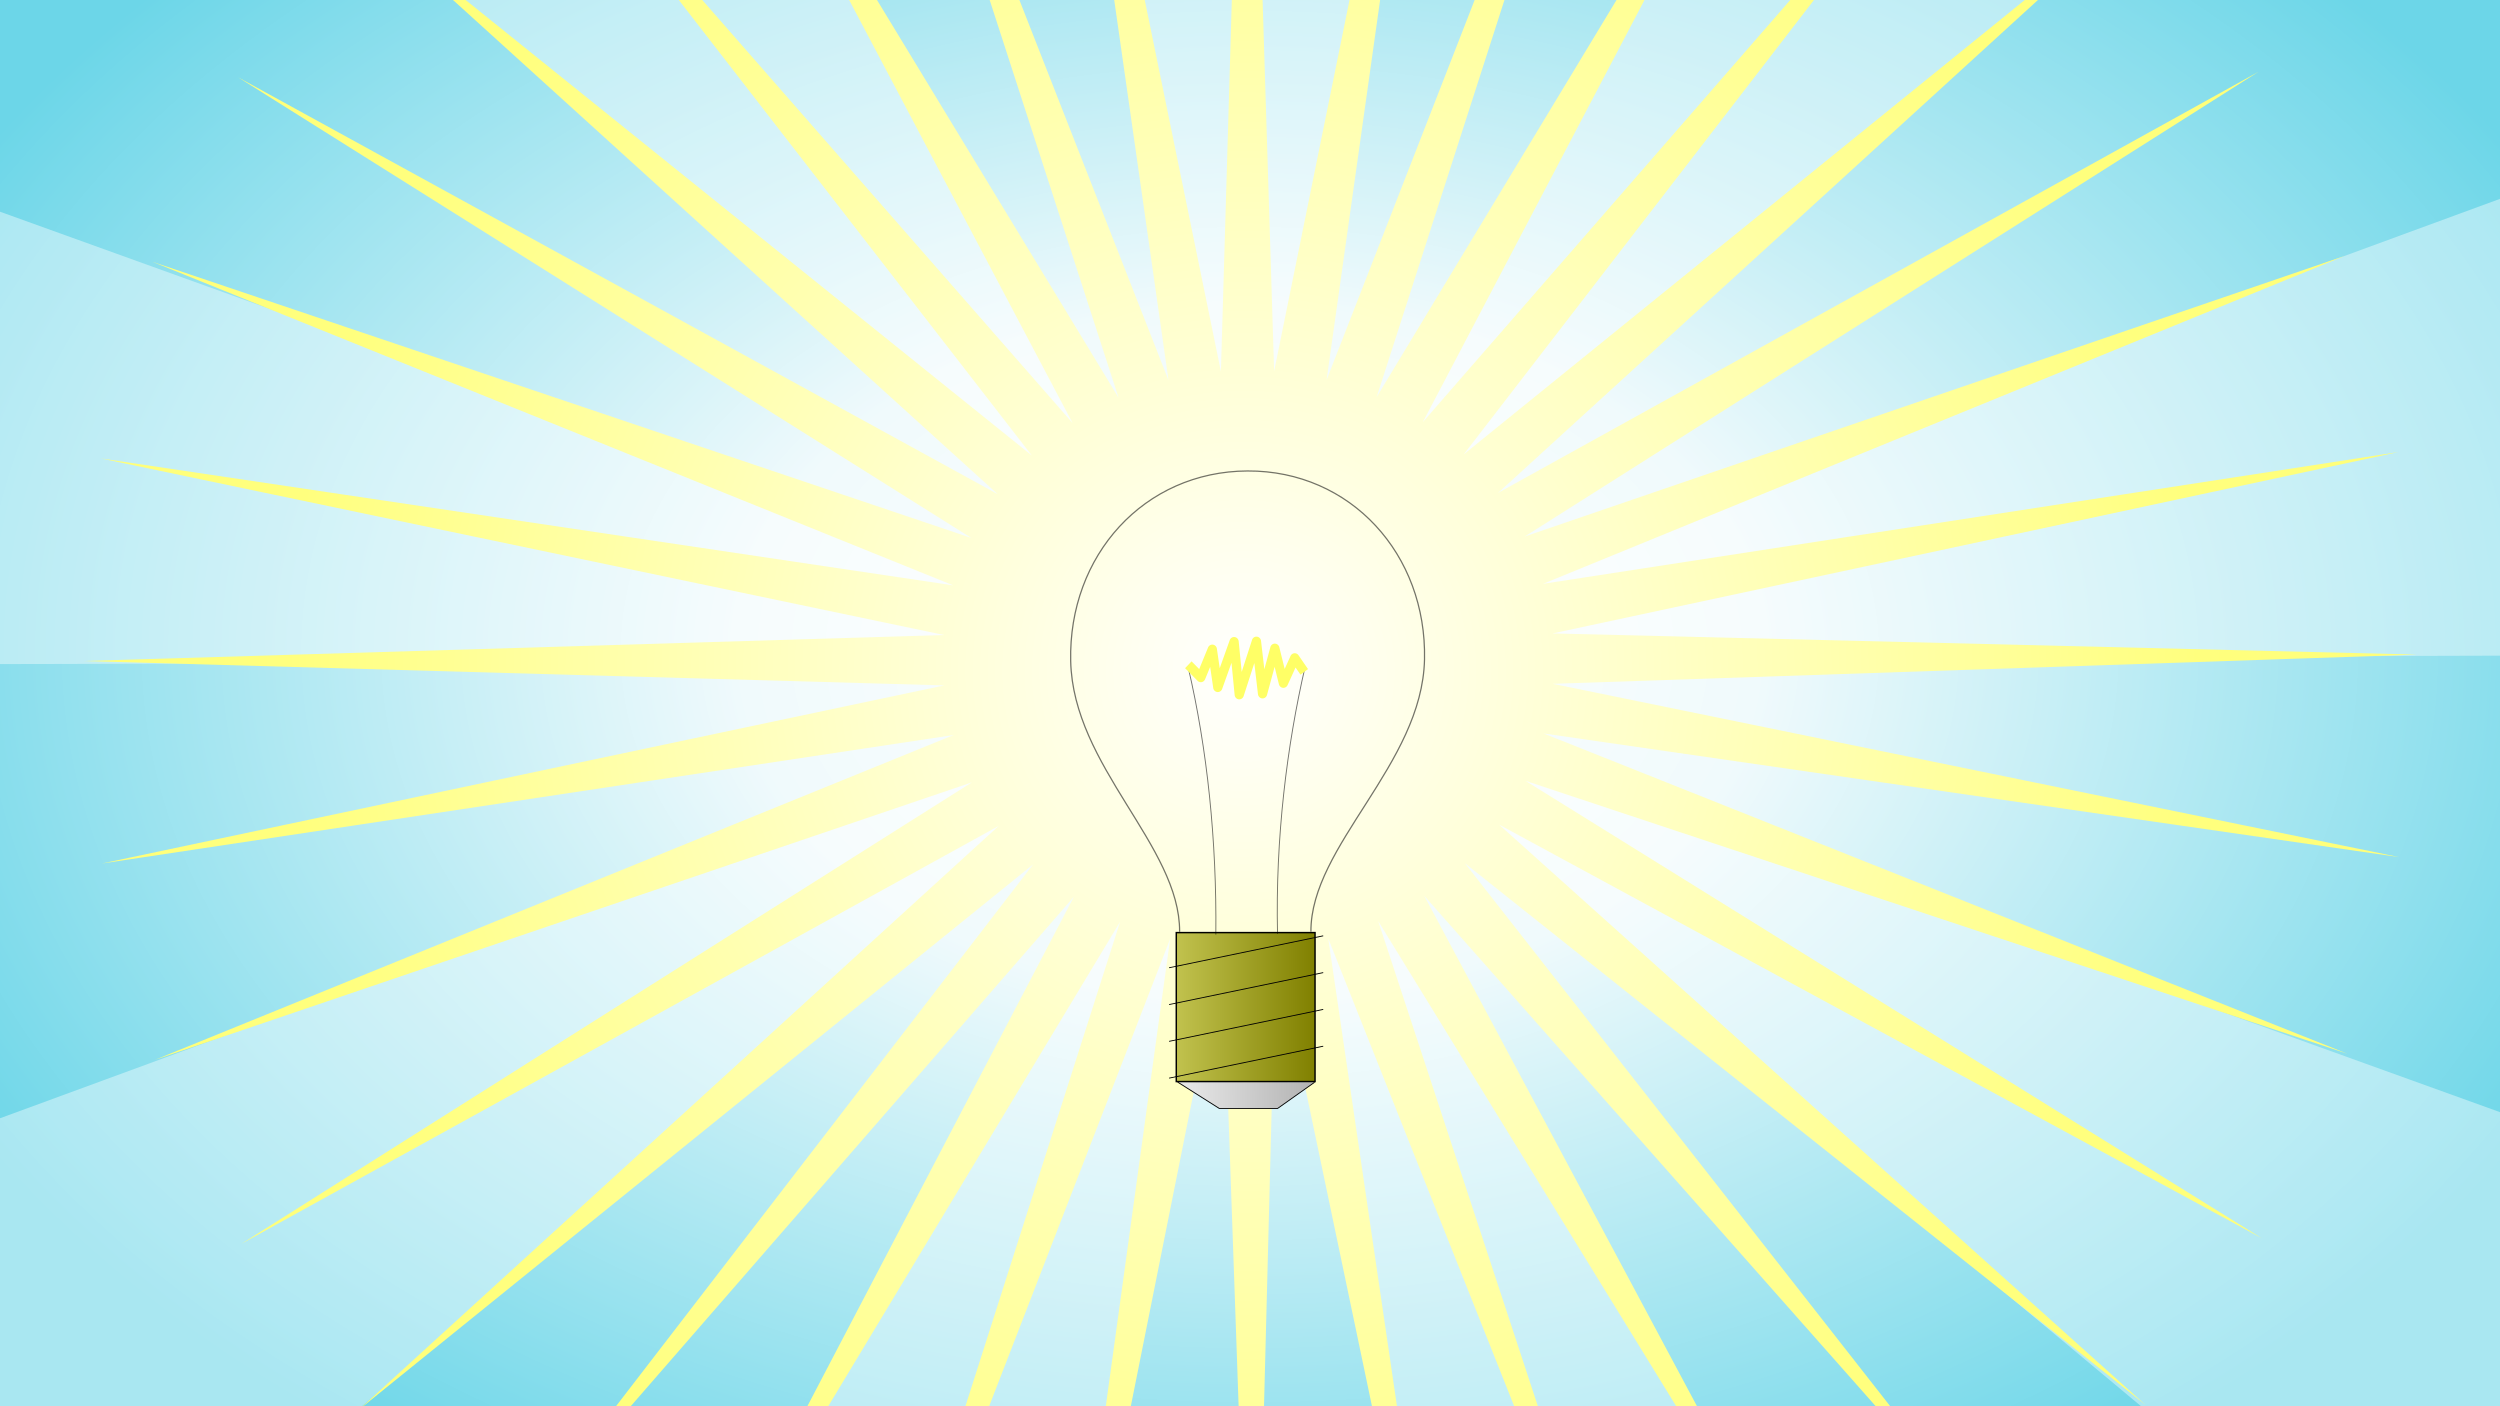 <?xml version="1.0" encoding="UTF-8" standalone="no"?>
<!-- Created with Inkscape (http://www.inkscape.org/) -->

<svg
   xmlns:dc="http://purl.org/dc/elements/1.1/"
   xmlns:cc="http://creativecommons.org/ns#"
   xmlns:rdf="http://www.w3.org/1999/02/22-rdf-syntax-ns#"
   xmlns:svg="http://www.w3.org/2000/svg"
   xmlns="http://www.w3.org/2000/svg"
   xmlns:xlink="http://www.w3.org/1999/xlink"
   xmlns:sodipodi="http://sodipodi.sourceforge.net/DTD/sodipodi-0.dtd"
   xmlns:inkscape="http://www.inkscape.org/namespaces/inkscape"
   width="1920"
   height="1080"
   id="svg2"
   version="1.1"
   inkscape:version="0.48.2 r9819"
   sodipodi:docname="IngenuityBulb02.svg">
  <rect width="100%" height="100%" fill="#333333" stroke="none"/>
  <defs
     id="defs4">
    <linearGradient
       id="linearGradient3858">
      <stop
         style="stop-color:#eaeaea;stop-opacity:1;"
         offset="0"
         id="stop3860" />
      <stop
         style="stop-color:#b3b3b3;stop-opacity:1;"
         offset="1"
         id="stop3862" />
    </linearGradient>
    <linearGradient
       id="linearGradient3850">
      <stop
         style="stop-color:#c1c24e;stop-opacity:1;"
         offset="0"
         id="stop3852" />
      <stop
         style="stop-color:#808000;stop-opacity:1"
         offset="1"
         id="stop3854" />
    </linearGradient>
    <linearGradient
       id="linearGradient3046">
      <stop
         style="stop-color:#666600;stop-opacity:1;"
         offset="0"
         id="stop3048" />
      <stop
         id="stop3054"
         offset="0.5"
         style="stop-color:#d8d8d8;stop-opacity:1;" />
      <stop
         style="stop-color:#666600;stop-opacity:1;"
         offset="1"
         id="stop3050" />
    </linearGradient>
    <linearGradient
       id="linearGradient3022">
      <stop
         style="stop-color:#ffffff;stop-opacity:1;"
         offset="0"
         id="stop3024" />
      <stop
         id="stop3866"
         offset="0.347"
         style="stop-color:#f0fafc;stop-opacity:1;" />
      <stop
         style="stop-color:#6cd6e8;stop-opacity:1;"
         offset="1"
         id="stop3026" />
    </linearGradient>
    <linearGradient
       id="linearGradient4028">
      <stop
         style="stop-color:#ffffff;stop-opacity:1;"
         offset="0"
         id="stop4030" />
      <stop
         id="stop3868"
         offset="0.819"
         style="stop-color:#ffff7e;stop-opacity:1;" />
      <stop
         style="stop-color:#ffff79;stop-opacity:1;"
         offset="1"
         id="stop4032" />
    </linearGradient>
    <radialGradient
       inkscape:collect="always"
       xlink:href="#linearGradient4028"
       id="radialGradient4034"
       cx="356.686"
       cy="385.717"
       fx="356.686"
       fy="385.717"
       r="565.062"
       gradientUnits="userSpaceOnUse"
       gradientTransform="matrix(0.018,-1.558,1.585,0.018,336.828,1036.458)" />
    <filter
       id="filter4053"
       inkscape:label="Glow"
       inkscape:menu="Shadows and Glows"
       inkscape:menu-tooltip="Glow of object's own color at the edges"
       color-interpolation-filters="sRGB">
      <feGaussianBlur
         id="feGaussianBlur4055"
         stdDeviation="5"
         result="result91" />
      <feComposite
         id="feComposite4057"
         in2="result91"
         in="SourceGraphic"
         operator="over" />
    </filter>
    <radialGradient
       inkscape:collect="always"
       xlink:href="#linearGradient3022"
       id="radialGradient3028"
       cx="400.699"
       cy="510.158"
       fx="400.699"
       fy="510.158"
       r="373.221"
       gradientTransform="matrix(-0.004,-2.043,3.02,6.6557027e-5,-579.176,1292.09)"
       gradientUnits="userSpaceOnUse" />
    <linearGradient
       inkscape:collect="always"
       xlink:href="#linearGradient3850"
       id="linearGradient3856"
       x1="338.898"
       y1="723.559"
       x2="426.146"
       y2="723.559"
       gradientUnits="userSpaceOnUse"
       gradientTransform="matrix(1.222,0,0,1.222,489.37,-135.678)" />
    <linearGradient
       inkscape:collect="always"
       xlink:href="#linearGradient3858"
       id="linearGradient3864"
       x1="339.57"
       y1="782.134"
       x2="424.208"
       y2="781.114"
       gradientUnits="userSpaceOnUse"
       gradientTransform="matrix(1.222,0,0,1.222,489.37,-135.678)" />
  </defs>
  <sodipodi:namedview
     id="base"
     pagecolor="#ffffff"
     bordercolor="#666666"
     borderopacity="1.0"
     inkscape:pageopacity="0.0"
     inkscape:pageshadow="2"
     inkscape:zoom="0.5296875"
     inkscape:cx="960"
     inkscape:cy="540"
     inkscape:document-units="px"
     inkscape:current-layer="layer2"
     showgrid="false"
     inkscape:window-width="1509"
     inkscape:window-height="796"
     inkscape:window-x="275"
     inkscape:window-y="275"
     inkscape:window-maximized="0"
     width="1960px"
     borderlayer="true" />
  <g
     inkscape:groupmode="layer"
     id="layer4"
     inkscape:label="Dump"
     style="display:none"
     sodipodi:insensitive="true">
    <g
       transform="translate(0,27.638)"
       id="g3832"
       style="stroke:none;display:inline">
      <path
         inkscape:transform-center-y="-127.71581"
         inkscape:transform-center-x="-646.36491"
         inkscape:connector-curvature="0"
         id="path3023"
         d="m 2195.585,221.456 37.364,254.432 -1272.158,0 1291.73,-227.743"
         style="fill:#ffffff;fill-opacity:0.644;stroke:none" />
      <path
         style="fill:#ffffff;fill-opacity:0.644;stroke:none"
         d="M 2033.896,-185.665 2156.027,40.643 960.59,475.747 2096.526,-180.059"
         id="path3793"
         inkscape:connector-curvature="0"
         inkscape:transform-center-x="-598.01763"
         inkscape:transform-center-y="-331.34682" />
      <path
         inkscape:transform-center-y="-503.08899"
         inkscape:transform-center-x="-487.32648"
         inkscape:connector-curvature="0"
         id="path3795"
         d="M 1742.714,-512.933 1934.882,-342.044 960.352,475.683 1803.485,-529.086"
         style="fill:#ffffff;fill-opacity:0.644;stroke:none" />
      <path
         style="fill:#ffffff;fill-opacity:0.644;stroke:none"
         d="m 1357.16,-720.874 239.026,94.858 L 960.108,475.705 1408.742,-756.838"
         id="path3797"
         inkscape:connector-curvature="0"
         inkscape:transform-center-x="-317.85657"
         inkscape:transform-center-y="-616.95417" />
      <path
         inkscape:transform-center-y="-656.40557"
         inkscape:transform-center-x="-91.975165"
         inkscape:connector-curvature="0"
         id="path3799"
         d="m 923.739,-784.408 257.055,7.385 -220.908,1252.831 0.024,-1311.653"
         style="fill:#ffffff;fill-opacity:0.644;stroke:none" />
      <path
         style="fill:#ffffff;fill-opacity:0.644;stroke:none"
         d="M 494.726,-695.871 738.804,-776.849 959.712,475.982 511.122,-756.576"
         id="path3801"
         inkscape:connector-curvature="0"
         inkscape:transform-center-x="233.0722"
         inkscape:transform-center-y="-626.82119" />
      <path
         inkscape:transform-center-y="-551.04367"
         inkscape:transform-center-x="422.23104"
         inkscape:connector-curvature="0"
         id="path3803"
         d="M 121.867,-465.942 323.529,-625.517 959.608,476.205 116.512,-528.595"
         style="fill:#ffffff;fill-opacity:0.644;stroke:none" />
      <path
         style="fill:#ffffff;fill-opacity:0.644;stroke:none"
         d="M -149.866,-122.355 -14.943,-341.278 959.586,476.449 -176.326,-179.397"
         id="path3805"
         inkscape:connector-curvature="0"
         inkscape:transform-center-x="568.66081"
         inkscape:transform-center-y="-408.80215" />
      <path
         inkscape:transform-center-y="-217.25306"
         inkscape:transform-center-x="646.50168"
         inkscape:connector-curvature="0"
         id="path3807"
         d="M -287.698,293.45 -235.788,41.583 959.65,476.687 -332.072,248.897"
         style="fill:#ffffff;fill-opacity:0.644;stroke:none" />
      <path
         style="fill:#ffffff;fill-opacity:0.644;stroke:none"
         d="m -275.003,731.319 -37.364,-254.432 1272.158,4e-5 -1291.73,227.743"
         id="path3809"
         inkscape:connector-curvature="0"
         inkscape:transform-center-x="646.36491"
         inkscape:transform-center-y="127.71579" />
      <path
         inkscape:transform-center-y="331.34681"
         inkscape:transform-center-x="598.01766"
         inkscape:connector-curvature="0"
         id="path3811"
         d="M -113.314,1138.44 -235.446,912.132 959.992,477.029 -175.944,1132.834"
         style="fill:#ffffff;fill-opacity:0.644;stroke:none" />
      <path
         style="fill:#ffffff;fill-opacity:0.644;stroke:none"
         d="M 177.868,1465.708 -14.301,1294.82 960.229,477.092 117.097,1481.861"
         id="path3813"
         inkscape:connector-curvature="0"
         inkscape:transform-center-x="487.32649"
         inkscape:transform-center-y="503.08894" />
      <path
         inkscape:transform-center-y="616.95414"
         inkscape:transform-center-x="317.85655"
         inkscape:connector-curvature="0"
         id="path3815"
         d="M 563.421,1673.649 324.395,1578.792 960.474,477.071 511.84,1709.613"
         style="fill:#ffffff;fill-opacity:0.644;stroke:none" />
      <path
         style="fill:#ffffff;fill-opacity:0.644;stroke:none"
         d="m 996.843,1737.183 -257.054,-7.385 220.908,-1252.831 -0.024,1311.653"
         id="path3817"
         inkscape:connector-curvature="0"
         inkscape:transform-center-x="91.975165"
         inkscape:transform-center-y="656.40555" />
      <path
         inkscape:transform-center-y="626.82123"
         inkscape:transform-center-x="-233.07217"
         inkscape:connector-curvature="0"
         id="path3819"
         d="m 1425.856,1648.646 -244.078,80.978 L 960.87,476.793 1409.459,1709.352"
         style="fill:#ffffff;fill-opacity:0.644;stroke:none" />
      <path
         style="fill:#ffffff;fill-opacity:0.644;stroke:none"
         d="M 1798.715,1418.718 1597.053,1578.292 960.974,476.571 1804.07,1481.37"
         id="path3821"
         inkscape:connector-curvature="0"
         inkscape:transform-center-x="-422.23096"
         inkscape:transform-center-y="551.0437" />
      <path
         inkscape:transform-center-y="408.80219"
         inkscape:transform-center-x="-568.66076"
         inkscape:connector-curvature="0"
         id="path3823"
         d="M 2070.448,1075.13 1935.525,1294.054 960.995,476.326 2096.908,1132.173"
         style="fill:#ffffff;fill-opacity:0.644;stroke:none" />
      <path
         style="fill:#ffffff;fill-opacity:0.644;stroke:none"
         d="M 2208.279,659.326 2156.369,911.193 960.932,476.089 2252.653,703.878"
         id="path3825"
         inkscape:connector-curvature="0"
         inkscape:transform-center-x="-646.50163"
         inkscape:transform-center-y="217.25308" />
    </g>
  </g>
  <g
     inkscape:groupmode="layer"
     id="layer3"
     inkscape:label="Background"
     transform="translate(0,27.638)"
     sodipodi:insensitive="true">
    <rect
       style="fill:url(#radialGradient3028);fill-opacity:1"
       id="rect3012"
       width="2026.443"
       height="1196.41"
       x="-50.134"
       y="-77.961" />
  </g>
  <g
     inkscape:groupmode="layer"
     id="layer2"
     inkscape:label="Layer"
     style="display:inline"
     transform="translate(0,27.638)">
    <g
       id="g3913"
       style="fill:#ffffff;fill-opacity:0.412;stroke:none"
       transform="matrix(1,-0.003,0.003,1,0.221,3.218)">
      <path
         style="fill:#ffffff;fill-opacity:0.412;stroke:none"
         d="m 2269.262,-33.184 109.499,511.622 -1423.481,0 1400.826,-509.735"
         id="path3893"
         inkscape:connector-curvature="0"
         inkscape:transform-center-x="-712.24044"
         inkscape:transform-center-y="-256.31121" />
      <path
         inkscape:transform-center-y="-646.16085"
         inkscape:transform-center-x="-545.28646"
         inkscape:connector-curvature="0"
         id="path3895"
         d="M 1632.546,-758.303 2045.292,-436.761 954.842,478.234 1700.286,-812.678"
         style="fill:#ffffff;fill-opacity:0.412;stroke:none" />
      <path
         style="fill:#ffffff;fill-opacity:0.412;stroke:none"
         d="M 678.696,-904.503 1201.56,-923.495 954.375,478.36 695.635,-989.699"
         id="path3897"
         inkscape:connector-curvature="0"
         inkscape:transform-center-x="14.6527"
         inkscape:transform-center-y="-734.60862" />
      <path
         inkscape:transform-center-y="-616.56833"
         inkscape:transform-center-x="571.61102"
         inkscape:connector-curvature="0"
         id="path3899"
         d="M -145.972,-403.375 242.357,-754.015 954.097,478.756 -187.759,-479.528"
         style="fill:#ffffff;fill-opacity:0.412;stroke:none" />
      <path
         style="fill:#ffffff;fill-opacity:0.412;stroke:none"
         d="M -455.585,510.597 -383.495,-7.621 954.139,479.238 -536.546,479.121"
         id="path3901"
         inkscape:connector-curvature="0"
         inkscape:transform-center-x="745.98352"
         inkscape:transform-center-y="-227.45102" />
      <path
         inkscape:transform-center-y="479.69309"
         inkscape:transform-center-x="669.11609"
         inkscape:connector-curvature="0"
         id="path3903"
         d="M -105.273,1409.756 -383.153,966.439 954.481,479.58 -187.525,1437.684"
         style="fill:#ffffff;fill-opacity:0.412;stroke:none" />
      <path
         style="fill:#ffffff;fill-opacity:0.412;stroke:none"
         d="M 741.05,1873.375 243.223,1712.392 954.963,479.622 695.993,1947.64"
         id="path3905"
         inkscape:connector-curvature="0"
         inkscape:transform-center-x="355.68721"
         inkscape:transform-center-y="734.69207" />
      <path
         inkscape:transform-center-y="701.3331"
         inkscape:transform-center-x="-373.1999"
         inkscape:connector-curvature="0"
         id="path3907"
         d="M 1687.38,1684.522 1202.544,1881.199 955.359,479.344 1700.601,1770.374"
         style="fill:#ffffff;fill-opacity:0.412;stroke:none" />
      <path
         inkscape:transform-center-y="457.43634"
         inkscape:transform-center-x="-701.0774"
         inkscape:connector-curvature="0"
         id="path3911"
         d="M 2290.918,931.563 2045.934,1393.873 955.485,478.877 2356.231,988.832"
         style="fill:#ffffff;fill-opacity:0.412;stroke:none" />
    </g>
    <path
       style="fill:url(#radialGradient4034);fill-opacity:1;stroke:none"
       d="M 957.523,-418.294 937.656,257.652 801.955,-404.273 897.421,264.453 651.243,-363.449 859.054,277.805 509.895,-297.06 823.694,297.213 382.22,-207.138 792.422,322.177 272.134,-96.408 766.231,351.896 182.906,31.762 746.026,385.54 117.31,173.507 732.069,421.922 77.328,324.417 725.061,460.045 64.149,480.034 725.148,498.749 78.17,635.552 732.419,536.845 118.994,786.314 746.434,573.199 185.383,927.612 767.049,606.622 275.305,1055.287 793.415,636.231 386.035,1165.422 824.745,661.056 514.205,1254.651 860.221,680.325 655.9,1320.247 898.676,693.429 806.86,1360.228 938.97,700.064 962.477,1373.407 979.848,699.926 1117.995,1359.386 1020.084,693.125 1268.707,1318.513 1058.451,679.772 1410.056,1252.124 1093.811,660.338 1537.73,1162.202 1125.024,635.318 1647.866,1051.472 1151.274,605.655 1737.045,923.352 1171.567,572.038 1802.69,781.607 1185.466,535.656 1842.672,630.647 1192.502,497.533 1855.851,475.08 1192.386,458.829 1841.83,319.562 1185.057,420.733 1800.956,168.8 1170.983,384.407 1734.568,27.451 1150.515,350.9 l 494.131,-451.123 -520.526,421.57 409.796,-531.656 -441.185,506.858 313.015,-596.087 -348.462,576.818 206.767,-642.414 -245.221,629.282 94.262,-669.264 -134.556,662.601 z m 1.069,896.64 0.234,0 0.175,0.055 0.146,0.138 0.058,0.083 0.029,0.166 -0.029,0.11 -0.029,0.055 -0.087,0.138 -0.058,0.055 -0.087,0.028 -0.146,0.055 -0.117,0 -0.087,-0.028 -0.146,-0.083 -0.029,-0.055 -0.087,-0.138 -0.029,-0.083 0,-0.111 0,-0.028 0.058,-0.166 0.175,-0.138 0.029,-0.028 z"
       id="path3117"
       inkscape:connector-curvature="0"
       sodipodi:nodetypes="ccccccccccccccccccccccccccccccccccccccccccccccccccccccccccccccccccccccccccccccccccccccccccccccccc" />
  </g>
  <g
     inkscape:label="Layer 1"
     inkscape:groupmode="layer"
     id="layer1"
     style="display:inline"
     transform="translate(0,27.638)"
     sodipodi:insensitive="true">
    <path
       style="fill:url(#linearGradient3864);fill-opacity:1;stroke:#000000;stroke-width:0.68px;stroke-linecap:butt;stroke-linejoin:miter;stroke-opacity:1"
       d="m 904.415,803.391 31.991,20.261 44.787,0 28.385,-20.106"
       id="path3067"
       inkscape:connector-curvature="0"
       sodipodi:nodetypes="cccc" />
    <path
       style="fill:url(#linearGradient3856);fill-opacity:1;stroke:#000000;stroke-width:1.129"
       d="m 903.388,688.599 106.558,0 0,114.401 -106.558,0 z"
       id="rect2987"
       inkscape:connector-curvature="0" />
    <path
       style="fill:none;stroke:#000000;stroke-width:0.723px;stroke-linecap:butt;stroke-linejoin:miter;stroke-opacity:0.547"
       d="M 933.758,690.067 C 934.522,617.912 927.107,547.248 912.579,485.12"
       id="path2993"
       inkscape:connector-curvature="0"
       sodipodi:nodetypes="cc" />
    <path
       style="fill:none;stroke:#000000;stroke-width:0.723px;stroke-linecap:butt;stroke-linejoin:miter;stroke-opacity:0.547"
       d="m 981.132,689.489 c -1.665,-73.871 7.348,-145.046 21.179,-204.946"
       id="path2993-1"
       inkscape:connector-curvature="0"
       sodipodi:nodetypes="cc" />
    <path
       style="fill:none;stroke:#000000;stroke-width:0.968;stroke-linecap:butt;stroke-linejoin:miter;stroke-miterlimit:4;stroke-opacity:0.547;stroke-dasharray:none"
       d="m 905.949,687.976 c 0.33,-66.125 -81.859,-126.796 -83.661,-207.907 -1.801,-81.111 56.371,-145.658 135.803,-146.008 79.431,-0.35 137.672,64.234 135.932,144.754 -1.74,80.52 -87.57,142.925 -87.24,209.049"
       id="path2989-7"
       inkscape:connector-curvature="0"
       sodipodi:nodetypes="czzzc" />
    <path
       style="fill:none;stroke:#000000;stroke-width:0.68px;stroke-linecap:butt;stroke-linejoin:miter;stroke-opacity:1"
       d="M 1016.236,691.072 897.87,715.598"
       id="path3033"
       inkscape:connector-curvature="0" />
    <path
       style="fill:none;stroke:#000000;stroke-width:0.68px;stroke-linecap:butt;stroke-linejoin:miter;stroke-opacity:1"
       d="M 1016.236,719.331 897.87,743.857"
       id="path3033-4"
       inkscape:connector-curvature="0" />
    <path
       style="fill:none;stroke:#000000;stroke-width:0.68px;stroke-linecap:butt;stroke-linejoin:miter;stroke-opacity:1"
       d="M 1016.236,747.589 897.87,772.116"
       id="path3033-0"
       inkscape:connector-curvature="0" />
    <path
       style="fill:none;stroke:#000000;stroke-width:0.68px;stroke-linecap:butt;stroke-linejoin:miter;stroke-opacity:1"
       d="M 1016.236,775.848 897.87,800.374"
       id="path3033-9"
       inkscape:connector-curvature="0" />
    <path
       style="font-size:medium;font-style:normal;font-variant:normal;font-weight:normal;font-stretch:normal;text-indent:0;text-align:start;text-decoration:none;line-height:normal;letter-spacing:normal;word-spacing:normal;text-transform:none;direction:ltr;block-progression:tb;writing-mode:lr-tb;text-anchor:start;baseline-shift:baseline;color:#000000;fill:#ffff66;fill-opacity:1;stroke:none;stroke-width:0.635;marker:none;visibility:visible;display:inline;overflow:visible;enable-background:accumulate;font-family:Sans;-inkscape-font-specification:Sans"
       d="m 964.776,461.313 a 3.554,3.681 0 0 0 -3.208,2.511 l -7.948,24.566 -2.31,-23.466 a 3.554,3.681 0 0 0 -6.873,-0.919 l -7.696,21.539 -2.171,-14.985 a 3.554,3.681 0 0 0 -6.786,-0.891 l -6.796,16.541 -5.861,-5.935 -4.981,5.255 9.599,9.714 a 3.554,3.681 0 0 0 5.748,-1.187 l 3.912,-9.523 2.359,16.215 a 3.554,3.681 0 0 0 6.837,0.733 l 7.183,-20.068 2.428,24.762 a 3.554,3.681 0 0 0 6.902,0.782 l 8.207,-25.359 2.799,23.951 a 3.554,3.681 0 0 0 6.935,0.553 l 5.853,-21.608 3.292,13.36 a 3.554,3.681 0 0 0 6.663,0.655 l 6.122,-13.512 3.791,5.509 5.781,-4.271 -7.311,-10.636 a 3.554,3.681 0 0 0 -6.12,0.57 l -4.487,9.932 -4.138,-16.695 a 3.554,3.681 0 0 0 -6.845,-0.088 l -4.64,17.04 -2.544,-21.797 a 3.554,3.681 0 0 0 -3.696,-3.247 z"
       id="path4039"
       inkscape:connector-curvature="0" />
  </g>
</svg>
